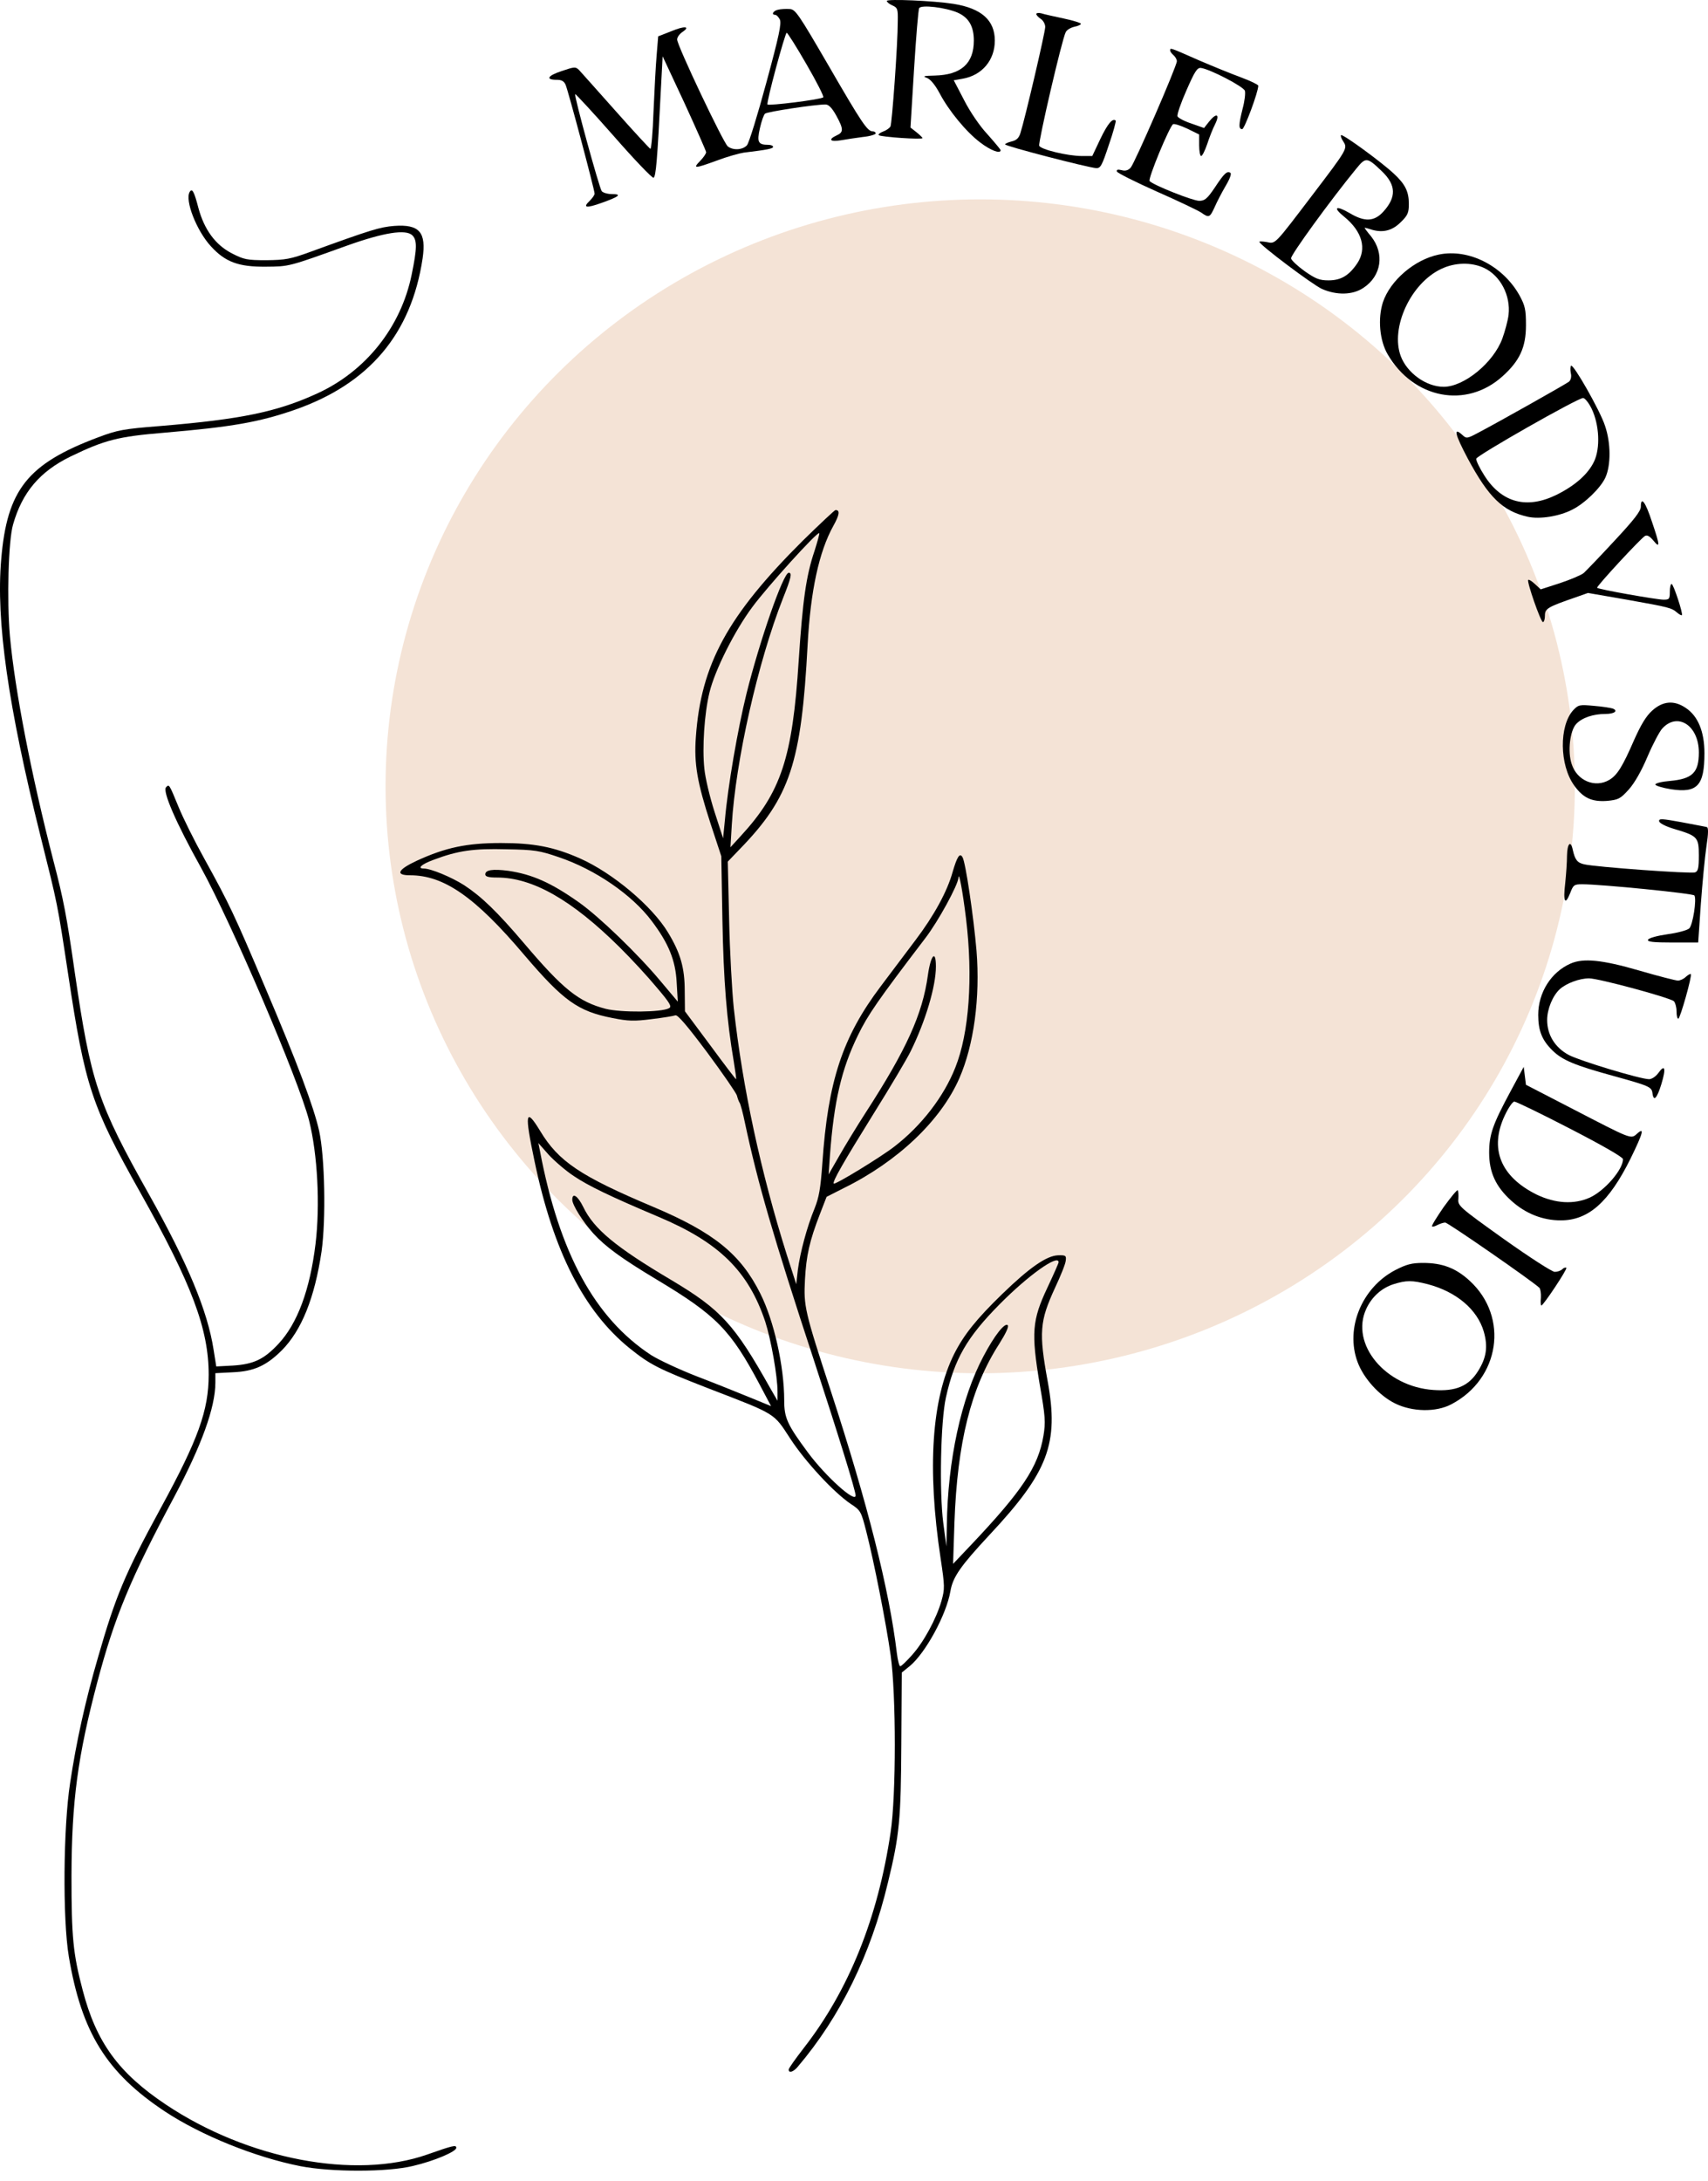 <svg width="130" height="166" viewBox="0 0 130 166" fill="none" xmlns="http://www.w3.org/2000/svg">
<ellipse cx="74.606" cy="59.843" rx="45.26" ry="44.671" fill="#F4E3D6"/>
<path d="M67.5 0.072C67.5 0.158 67.686 0.311 67.924 0.414C68.315 0.584 68.349 0.703 68.332 1.59C68.332 3.398 67.89 9.435 67.771 9.639C67.686 9.759 67.449 9.929 67.211 10.014C66.973 10.1 66.82 10.236 66.888 10.287C67.024 10.424 70.216 10.645 70.216 10.509C70.216 10.475 70.013 10.27 69.758 10.066L69.299 9.707L69.571 5.257C69.724 2.818 69.894 0.72 69.962 0.618C70.131 0.345 71.965 0.567 72.882 0.959C73.731 1.334 74.121 1.999 74.121 3.091C74.121 4.83 73.154 5.7 71.15 5.751C70.267 5.768 70.199 5.802 70.573 5.939C70.844 6.058 71.184 6.484 71.507 7.081C72.203 8.411 73.527 10.031 74.614 10.85C75.395 11.447 76.159 11.737 76.159 11.43C76.159 11.379 75.701 10.833 75.157 10.219C74.563 9.588 73.816 8.48 73.374 7.61L72.593 6.109L73.273 5.99C74.75 5.734 75.718 4.574 75.718 3.091C75.718 1.539 74.699 0.635 72.576 0.294C71.048 0.055 67.5 -0.098 67.5 0.072Z" fill="black"/>
<path d="M59.23 0.738C58.857 0.806 58.67 1.13 59.01 1.13C59.094 1.13 59.247 1.283 59.349 1.471C59.502 1.761 59.298 2.716 58.33 6.28C57.668 8.736 57.006 10.884 56.853 11.055C56.531 11.413 55.8 11.464 55.393 11.14C55.07 10.901 51.539 3.466 51.539 3.006C51.539 2.835 51.709 2.597 51.929 2.443C52.591 2 52.116 1.949 51.097 2.375L50.096 2.767L49.977 4.217C49.909 5.001 49.807 6.945 49.739 8.514C49.688 10.083 49.569 11.362 49.501 11.328C49.433 11.294 48.245 10.015 46.87 8.463C45.494 6.911 44.238 5.513 44.085 5.342C43.813 5.069 43.745 5.069 42.743 5.41C41.657 5.768 41.504 6.075 42.387 6.075C42.743 6.075 42.93 6.178 43.049 6.451C43.253 6.928 45.256 14.448 45.256 14.738C45.256 14.841 45.087 15.079 44.883 15.284C44.323 15.813 44.611 15.864 45.8 15.437C47.141 14.96 47.362 14.772 46.581 14.772C46.258 14.772 45.902 14.67 45.8 14.551C45.613 14.312 43.677 7.269 43.779 7.167C43.813 7.133 45.121 8.548 46.7 10.339C48.262 12.129 49.637 13.562 49.739 13.527C49.926 13.459 50.028 12.197 50.299 6.843L50.435 4.285L52.099 7.849C52.999 9.81 53.746 11.498 53.746 11.584C53.746 11.686 53.542 11.993 53.288 12.248C52.71 12.845 52.846 12.845 54.578 12.214C55.342 11.925 56.259 11.669 56.599 11.618C58.432 11.396 58.84 11.311 58.84 11.174C58.84 11.089 58.67 11.021 58.466 11.021C57.702 11.021 57.6 10.816 57.838 9.759C57.957 9.23 58.127 8.736 58.228 8.65C58.415 8.497 62.032 7.951 62.83 7.951C63.068 7.951 63.322 8.207 63.645 8.787C64.205 9.81 64.222 10.066 63.679 10.305C63.017 10.611 63.169 10.816 63.984 10.68C64.375 10.611 65.139 10.492 65.682 10.424C66.209 10.373 66.65 10.236 66.65 10.151C66.65 10.066 66.548 9.998 66.43 9.998C66.022 9.998 65.615 9.401 63.068 5.001C60.758 1.028 60.538 0.704 60.096 0.687C59.825 0.67 59.434 0.687 59.23 0.738ZM61.387 4.899C62.151 6.212 62.728 7.354 62.66 7.405C62.507 7.576 58.483 8.071 58.415 7.951C58.313 7.798 59.757 2.494 59.876 2.494C59.943 2.494 60.623 3.569 61.387 4.899Z" fill="black"/>
<path d="M78.875 1.063C78.875 1.148 79.028 1.318 79.214 1.438C79.401 1.557 79.554 1.83 79.554 2.052C79.554 2.461 78.009 9.06 77.669 10.118C77.55 10.51 77.364 10.681 76.99 10.766C76.718 10.834 76.498 10.936 76.498 10.987C76.498 11.124 82.78 12.744 83.425 12.795C83.765 12.812 83.867 12.624 84.393 11.039C84.733 10.067 84.953 9.231 84.919 9.18C84.682 8.958 84.308 9.419 83.748 10.578L83.136 11.874H82.356C81.269 11.874 79.214 11.38 79.096 11.09C79.011 10.834 80.827 2.99 81.116 2.444C81.201 2.273 81.49 2.103 81.778 2.035C82.05 1.983 82.271 1.881 82.271 1.813C82.271 1.745 81.676 1.557 80.946 1.404C80.216 1.25 79.452 1.08 79.248 1.011C79.045 0.96 78.875 0.994 78.875 1.063Z" fill="black"/>
<path d="M89.064 3.841C89.064 3.927 89.182 4.08 89.318 4.199C89.454 4.319 89.573 4.523 89.573 4.66C89.573 5.035 86.364 12.419 86.058 12.76C85.871 12.965 85.651 13.033 85.362 12.948C85.073 12.879 84.972 12.914 85.005 13.05C85.056 13.169 86.415 13.851 88.062 14.585C89.692 15.301 91.22 16.034 91.441 16.188C92.018 16.597 92.086 16.563 92.459 15.744C92.629 15.352 93.003 14.636 93.291 14.141C93.597 13.63 93.75 13.22 93.648 13.152C93.393 12.999 93.189 13.169 92.459 14.278C91.882 15.13 91.695 15.284 91.271 15.284C90.795 15.284 87.824 14.107 87.501 13.783C87.349 13.63 88.996 9.656 89.284 9.452C89.386 9.401 89.862 9.554 90.371 9.793L91.271 10.236V11.055C91.271 11.498 91.339 11.873 91.424 11.873C91.509 11.873 91.712 11.464 91.882 10.969C92.035 10.492 92.307 9.793 92.493 9.435C92.867 8.667 92.578 8.565 92.018 9.264L91.644 9.742L90.677 9.401C90.15 9.23 89.675 8.974 89.624 8.855C89.573 8.718 89.879 7.832 90.303 6.877C90.931 5.444 91.118 5.137 91.407 5.171C92.086 5.257 94.65 6.587 94.752 6.911C94.802 7.098 94.735 7.695 94.582 8.258C94.276 9.486 94.259 9.827 94.548 9.827C94.718 9.827 95.77 7.013 95.77 6.519C95.77 6.45 95.193 6.16 94.497 5.905C93.801 5.649 92.324 5.052 91.22 4.575C89.013 3.603 89.064 3.62 89.064 3.841Z" fill="black"/>
<path d="M102.069 10.287C102.018 10.339 102.103 10.56 102.239 10.765C102.579 11.294 102.579 11.311 99.879 14.858C96.959 18.695 97.094 18.558 96.415 18.422C96.109 18.371 95.855 18.354 95.855 18.405C95.855 18.626 99.896 21.662 100.609 21.986C101.73 22.48 102.952 22.463 103.784 21.901C105.142 20.997 105.397 19.308 104.361 17.995C104.056 17.637 103.835 17.33 103.869 17.33C103.903 17.33 104.175 17.399 104.48 17.501C105.312 17.723 106.008 17.535 106.654 16.87C107.146 16.392 107.231 16.171 107.231 15.523C107.231 14.585 106.959 14.022 106.093 13.221C105.193 12.368 102.188 10.168 102.069 10.287ZM105.176 13.033C106.263 14.073 106.297 14.994 105.295 16.102C104.599 16.87 103.869 16.904 102.731 16.222C101.679 15.608 101.407 15.761 102.29 16.478C103.682 17.603 104.056 18.933 103.292 20.059C102.664 20.98 102.052 21.338 101.118 21.338C100.422 21.338 100.134 21.218 99.302 20.639C98.758 20.246 98.3 19.82 98.266 19.667C98.215 19.428 101.305 15.182 103.207 12.863C103.954 11.942 104.039 11.942 105.176 13.033Z" fill="black"/>
<path d="M14.44 14.602C14.049 15.233 14.966 17.569 16.053 18.745C17.139 19.939 18.158 20.314 20.212 20.297C22.029 20.28 21.91 20.314 26.41 18.694C29.229 17.688 30.892 17.432 31.385 17.91C31.758 18.285 31.741 18.916 31.334 20.894C30.519 24.902 27.836 28.261 24.135 29.949C21.078 31.348 18.362 31.91 12.198 32.422C9.38 32.644 8.938 32.729 7.444 33.292C2.096 35.304 0.534 37.265 0.092 42.569C-0.315 47.241 0.619 53.755 3.081 63.629C4.405 68.932 4.354 68.659 5.186 74.133C6.476 82.694 6.952 84.126 10.67 90.743C14.609 97.752 15.883 101.145 15.883 104.624C15.883 107.336 15.085 109.552 12.198 114.839C9.516 119.767 8.803 121.455 7.461 126.128C6.493 129.453 5.814 132.523 5.339 135.678C4.812 139.071 4.761 146.046 5.237 148.894C6.205 154.674 8.106 157.744 12.555 160.694C15.322 162.519 19.415 164.173 22.861 164.855C25.238 165.316 29.5 165.316 31.436 164.838C33.049 164.463 34.73 163.747 34.73 163.457C34.73 163.218 34.458 163.286 32.522 163.968C27.038 165.895 18.871 164.343 12.623 160.166C9.023 157.761 7.325 155.425 6.29 151.451C5.559 148.672 5.441 147.427 5.441 142.754C5.458 137.059 5.916 133.665 7.41 128.004C8.735 123.024 9.906 120.193 13.251 113.935C15.339 110.013 16.392 107.114 16.392 105.221V104.505L17.717 104.437C19.33 104.368 20.264 103.942 21.452 102.765C22.963 101.231 23.948 98.775 24.474 95.245C24.814 92.841 24.729 88.049 24.288 86.053C23.88 84.246 22.657 80.955 20.179 75.14C17.819 69.563 17.445 68.779 15.543 65.334C14.813 64.021 13.93 62.248 13.591 61.412C12.861 59.639 12.877 59.673 12.64 59.911C12.351 60.201 13.37 62.572 15.289 66.016C17.649 70.296 22.725 82.165 23.523 85.269C24.169 87.844 24.372 91.681 24.016 94.665C23.591 98.161 22.64 100.736 21.18 102.288C20.094 103.447 19.313 103.823 17.734 103.925L16.46 103.993L16.256 102.714C15.798 99.764 14.304 96.183 11.349 90.914C7.427 83.939 6.918 82.387 5.695 74.031C5.084 69.751 4.829 68.421 4.065 65.505C2.401 59.042 1.128 52.527 0.754 48.401C0.517 45.672 0.636 41.153 0.992 39.925C1.688 37.47 3.03 35.884 5.373 34.741C7.988 33.479 8.989 33.224 12.47 32.934C17.666 32.49 19.703 32.132 22.42 31.194C28.091 29.216 31.3 25.43 32.166 19.666C32.455 17.671 31.928 17.057 30.009 17.194C28.923 17.279 28.244 17.484 23.608 19.172C22.114 19.718 21.724 19.786 20.28 19.803C18.803 19.803 18.566 19.752 17.666 19.291C16.392 18.643 15.543 17.466 15.102 15.829C14.779 14.585 14.626 14.295 14.44 14.602Z" fill="black"/>
<path d="M109.506 19.376C107.672 19.751 105.821 21.337 105.261 22.991C104.854 24.236 105.006 25.924 105.618 26.965C107.587 30.358 111.611 31.125 114.362 28.636C115.669 27.459 116.145 26.436 116.145 24.748C116.145 23.554 116.077 23.264 115.652 22.48C114.396 20.229 111.781 18.898 109.506 19.376ZM112.936 20.382C114.192 20.962 114.99 22.48 114.82 23.963C114.77 24.39 114.549 25.208 114.345 25.771C113.666 27.613 111.425 29.437 109.88 29.437C108.555 29.437 107.112 28.397 106.62 27.118C105.805 24.952 107.367 21.559 109.693 20.467C110.728 19.973 111.968 19.939 112.936 20.382Z" fill="black"/>
<path d="M119.575 27.834C119.524 27.903 119.507 28.141 119.558 28.397C119.626 28.67 119.558 28.926 119.422 29.045C119.185 29.233 114.04 32.132 112.512 32.933C111.68 33.377 111.612 33.394 111.306 33.104C110.593 32.456 110.729 33.036 111.714 34.894C113.31 37.862 114.38 38.902 116.281 39.328C117.198 39.533 118.692 39.294 119.677 38.782C120.628 38.305 121.833 37.128 122.19 36.344C122.615 35.406 122.615 33.718 122.156 32.388C121.783 31.245 119.745 27.664 119.575 27.834ZM121.137 31.092C121.732 32.319 121.816 34.11 121.324 35.133C120.866 36.088 119.881 36.958 118.472 37.657C116.213 38.765 114.312 38.271 112.987 36.208C112.614 35.628 112.342 35.048 112.359 34.911C112.41 34.656 120.051 30.307 120.492 30.29C120.628 30.29 120.917 30.648 121.137 31.092Z" fill="black"/>
<path d="M124.889 38.561C124.889 38.885 124.396 39.533 122.868 41.17C121.765 42.364 120.712 43.455 120.542 43.609C120.355 43.762 119.557 44.103 118.742 44.376L117.265 44.854L116.824 44.444C116.586 44.223 116.365 44.086 116.314 44.138C116.196 44.257 117.265 47.343 117.435 47.343C117.52 47.343 117.588 47.122 117.588 46.849C117.588 46.32 117.775 46.201 119.948 45.451L120.865 45.127L123.819 45.638C127.062 46.218 127.215 46.252 127.656 46.627C127.809 46.764 127.979 46.849 128.013 46.815C128.115 46.712 127.368 44.444 127.232 44.444C127.147 44.444 127.096 44.717 127.096 45.041C127.096 45.587 127.045 45.638 126.621 45.638C126.094 45.638 121.663 44.854 121.561 44.734C121.476 44.649 124.838 41.017 125.194 40.795C125.364 40.693 125.551 40.795 125.84 41.136C126.366 41.784 126.349 41.511 125.738 39.721C125.245 38.203 124.889 37.726 124.889 38.561Z" fill="black"/>
<path d="M61.098 41.153C55.376 46.849 53.355 50.567 52.965 56.075C52.812 58.121 53.066 59.553 54.085 62.691L54.9 65.164L54.985 70.024C55.07 74.611 55.308 77.63 55.851 80.801C55.97 81.535 56.055 82.132 56.021 82.132C55.987 82.132 55.104 80.972 54.051 79.54L52.133 76.965L52.116 75.413C52.116 73.656 51.793 72.531 50.842 70.962C49.637 68.967 46.648 66.443 44.152 65.334C42.149 64.448 40.621 64.158 38.125 64.158C35.527 64.158 33.914 64.499 31.724 65.505C30.263 66.187 30.06 66.613 31.214 66.613C33.795 66.613 36.172 68.267 39.908 72.684C42.879 76.163 43.983 76.965 46.614 77.476C47.803 77.715 48.261 77.732 49.586 77.561C50.452 77.459 51.267 77.323 51.403 77.272C51.572 77.203 52.302 78.056 53.831 80.102C55.019 81.705 56.038 83.189 56.089 83.376C56.14 83.581 56.225 83.82 56.292 83.922C56.36 84.007 56.547 84.707 56.7 85.457C57.685 90.078 58.822 94 61.98 103.618C63.831 109.28 65.122 113.441 65.122 113.816C65.122 114.413 62.846 112.366 61.505 110.559C59.926 108.427 59.688 107.916 59.688 106.585C59.688 103.976 58.907 100.515 57.872 98.451C56.377 95.45 54.34 93.796 49.688 91.835C44.186 89.516 42.505 88.39 41.113 86.071C39.992 84.229 39.908 84.689 40.689 88.39C42.115 95.228 44.441 99.781 47.905 102.595C49.501 103.874 50.078 104.164 53.882 105.648C59.145 107.677 58.856 107.506 60.147 109.484C61.318 111.275 63.475 113.594 64.765 114.464C65.495 114.941 65.546 115.027 65.92 116.493C66.514 118.795 67.448 123.553 67.787 125.958C68.212 128.959 68.212 136.65 67.787 139.446C66.82 145.978 64.595 151.469 61.2 155.834C60.554 156.67 60.028 157.403 60.028 157.506C60.028 157.795 60.385 157.693 60.724 157.284C63.967 153.464 66.276 148.757 67.584 143.266C68.467 139.651 68.569 138.474 68.602 132.728L68.636 127.288L69.248 126.793C70.453 125.787 72.032 122.888 72.338 121.098C72.525 120.006 73.119 119.171 75.309 116.817C79.792 112.025 80.607 109.86 79.741 105.119C79.062 101.418 79.129 100.549 80.301 98.008C80.726 97.104 81.099 96.183 81.116 95.944C81.167 95.552 81.116 95.518 80.522 95.535C79.656 95.569 78.349 96.473 76.277 98.485C74.324 100.378 73.357 101.589 72.626 103.038C70.912 106.466 70.555 111.735 71.591 118.591C71.913 120.739 71.913 120.91 71.659 121.831C71.268 123.195 70.3 124.986 69.4 125.975C68.993 126.435 68.602 126.81 68.517 126.81C68.45 126.81 68.331 126.367 68.263 125.821C67.686 120.978 66.022 114.396 63.254 105.92C61.233 99.747 61.166 99.406 61.267 97.394C61.369 95.552 61.607 94.461 62.405 92.397L62.914 91.084L64.222 90.419C68.314 88.407 71.608 85.286 73.017 82.063C74.121 79.54 74.613 75.941 74.324 72.343C74.104 69.785 73.492 65.59 73.255 65.232C73.051 64.874 72.847 65.198 72.508 66.358C72.1 67.841 71.081 69.7 69.672 71.559C69.01 72.445 67.821 74.014 67.04 75.055C64.12 78.926 63.016 82.285 62.592 88.526C62.456 90.453 62.337 91.118 61.998 91.971C61.42 93.369 60.894 95.348 60.724 96.661L60.605 97.735L59.892 95.518C57.906 89.209 56.53 82.848 55.851 76.726C55.715 75.43 55.545 72.394 55.495 69.973L55.393 65.573L56.327 64.601C60.13 60.679 60.996 58.07 61.471 49.049C61.692 44.973 62.337 41.989 63.424 40.028C63.899 39.175 63.95 38.817 63.594 38.817C63.526 38.817 62.405 39.874 61.098 41.153ZM61.998 41.921C61.352 43.831 61.098 45.672 60.792 50.26C60.317 57.695 59.451 60.287 56.377 63.629L55.596 64.482L55.698 62.776C55.987 57.916 57.685 50.379 59.587 45.553C60.232 43.933 60.3 43.592 60.028 43.592C59.62 43.592 57.821 48.759 56.819 52.783C56.157 55.461 55.393 59.86 55.172 62.435L55.036 63.8L54.391 61.804C54.034 60.696 53.678 59.212 53.61 58.496C53.44 56.91 53.61 54.301 54 52.698C54.408 51.01 55.902 48.026 57.26 46.201C58.415 44.632 62.218 40.437 62.354 40.574C62.388 40.625 62.218 41.221 61.998 41.921ZM42.522 65.232C45.307 66.17 48.109 68.097 49.603 70.092C50.893 71.797 51.419 73.094 51.504 74.782L51.589 76.231L50.299 74.697C48.567 72.616 45.613 69.768 44.068 68.677C41.945 67.176 40.519 66.545 38.685 66.272C37.497 66.119 36.936 66.204 36.936 66.545C36.936 66.716 37.191 66.784 37.836 66.784C40.536 66.784 43.524 68.489 47.141 72.07C48.041 72.957 49.314 74.338 49.976 75.14C50.995 76.334 51.148 76.606 50.927 76.726C50.367 77.05 47.26 77.067 46.105 76.777C44.05 76.248 42.862 75.293 39.908 71.814C37.836 69.376 36.648 68.233 35.323 67.364C34.355 66.75 32.793 66.102 32.267 66.102C31.724 66.102 32.063 65.778 32.997 65.437C34.848 64.738 36.036 64.567 38.549 64.635C40.689 64.669 41.079 64.738 42.522 65.232ZM73.526 69.905C74.07 74.373 73.764 78.619 72.711 81.245C71.829 83.479 70.131 85.662 68.11 87.23C67.091 88.032 63.577 90.18 63.458 90.078C63.339 89.942 64.171 88.492 66.48 84.775C67.77 82.711 69.044 80.563 69.316 80C70.436 77.732 71.234 75.072 71.234 73.554C71.234 72.241 70.844 72.667 70.623 74.219C70.216 77.186 68.993 79.881 65.869 84.707C65.241 85.679 64.358 87.128 63.899 87.93L63.067 89.379L63.169 87.93C63.475 83.803 64.052 81.347 65.291 78.806C66.055 77.237 66.769 76.197 70.436 71.388C71.404 70.126 72.915 67.364 72.949 66.801C72.983 66.272 73.272 67.824 73.526 69.905ZM43.694 89.516C44.815 90.266 46.445 91.05 50.112 92.602C54.73 94.546 56.955 96.729 58.245 100.583C58.687 101.964 59.179 104.727 59.179 105.92V106.603L58.636 105.665C55.902 100.787 54.883 99.679 51.114 97.428C46.852 94.904 45.205 93.54 44.39 91.852C43.983 91.016 43.558 90.726 43.558 91.306C43.558 91.698 44.356 92.977 45.154 93.864C46.071 94.87 47.277 95.757 49.976 97.377C54.527 100.105 55.613 101.214 57.821 105.375L58.687 107.012L57.108 106.364C56.242 106.006 54.408 105.272 53.032 104.744C51.674 104.215 50.112 103.482 49.552 103.124C45.273 100.31 42.573 95.382 41.096 87.588L40.977 86.992L41.758 87.878C42.2 88.356 43.066 89.106 43.694 89.516ZM80.573 96.064C80.573 96.132 80.182 97.019 79.707 98.025C78.552 100.481 78.484 101.418 79.129 105.324C79.571 107.847 79.588 108.24 79.418 109.28C79.011 111.65 77.805 113.458 73.9 117.585L72.542 119.017L72.644 115.879C72.864 109.774 73.9 105.613 76.056 102.271C76.549 101.487 76.803 100.958 76.701 100.856C76.481 100.634 75.683 101.64 74.851 103.226C73.153 106.415 72.134 111.156 72.066 116.05L72.032 117.687L71.794 115.896C71.489 113.543 71.591 108.154 71.998 106.347C72.644 103.431 73.594 101.777 76.073 99.27C78.281 97.036 80.573 95.416 80.573 96.064Z" fill="black"/>
<path d="M125.755 54.078C125.28 54.504 124.889 55.169 124.363 56.346C123.497 58.342 123.09 58.99 122.495 59.349C121.409 59.997 120.033 59.417 119.626 58.155C119.303 57.199 119.49 55.613 119.966 55.101C120.407 54.624 121.256 54.334 122.207 54.334C122.869 54.334 123.192 54.095 122.75 53.924C122.597 53.873 121.969 53.771 121.324 53.719C120.22 53.617 120.135 53.634 119.745 54.044C118.658 55.238 118.692 58.223 119.813 59.775C120.492 60.73 121.154 61.037 122.326 60.952C123.175 60.867 123.327 60.798 123.973 60.082C124.414 59.587 124.94 58.666 125.399 57.575C125.806 56.619 126.316 55.664 126.519 55.442C127.691 54.163 129.304 55.221 129.304 57.268C129.304 58.803 128.812 59.28 127.097 59.434C126.486 59.485 125.993 59.605 125.993 59.707C125.993 59.792 126.536 59.963 127.182 60.065C129.185 60.372 129.729 59.792 129.729 57.319C129.729 55.681 129.236 54.487 128.302 53.873C127.419 53.276 126.57 53.344 125.755 54.078Z" fill="black"/>
<path d="M126.281 62.504C126.315 62.657 126.791 62.896 127.419 63.084C129.202 63.612 129.303 63.715 129.303 65.096C129.303 66.051 129.253 66.307 129.015 66.392C128.709 66.511 121.408 65.983 120.576 65.778C120.05 65.659 119.88 65.437 119.71 64.687C119.557 63.919 119.286 64.175 119.269 65.113C119.269 65.608 119.201 66.546 119.133 67.211C118.963 68.626 119.116 68.95 119.506 67.978C119.744 67.347 119.812 67.296 120.423 67.296C121.884 67.296 128.862 67.995 128.964 68.148C129.151 68.438 128.845 70.4 128.573 70.655C128.438 70.792 127.69 70.996 126.926 71.099C126.111 71.218 125.483 71.389 125.432 71.525C125.381 71.678 125.84 71.73 127.3 71.73H129.253L129.456 68.779C129.575 67.177 129.762 65.198 129.881 64.414C130.034 63.425 130.034 62.981 129.915 62.947C129.813 62.913 128.947 62.76 127.979 62.572C126.485 62.299 126.247 62.282 126.281 62.504Z" fill="black"/>
<path d="M119.54 73.332C118.063 73.98 117.078 75.531 117.078 77.237C117.078 78.448 117.367 79.164 118.165 79.948C118.912 80.681 119.846 81.074 122.766 81.875C125.534 82.643 125.704 82.711 125.772 83.188C125.856 83.87 126.111 83.615 126.451 82.506C126.824 81.278 126.722 80.954 126.213 81.671C126.026 81.926 125.721 82.131 125.517 82.131C124.855 82.131 120.236 80.733 119.404 80.289C118.352 79.727 117.757 78.754 117.757 77.629C117.757 76.793 118.182 75.77 118.725 75.276C119.218 74.832 120.219 74.457 120.949 74.457C121.663 74.457 127.045 75.907 127.402 76.197C127.503 76.299 127.605 76.64 127.605 76.947C127.605 77.271 127.656 77.527 127.741 77.527C127.877 77.527 128.811 74.236 128.692 74.133C128.658 74.099 128.488 74.184 128.318 74.338C128.149 74.508 127.877 74.628 127.707 74.628C127.554 74.628 126.213 74.287 124.753 73.86C121.934 73.042 120.508 72.905 119.54 73.332Z" fill="black"/>
<path d="M114.973 83.053C113.614 85.577 113.343 86.344 113.343 87.725C113.343 89.226 113.852 90.317 115.024 91.375C116.11 92.364 117.418 92.876 118.793 92.876C120.898 92.876 122.461 91.494 124.108 88.169C125.075 86.191 125.194 85.73 124.566 86.31C124.124 86.702 124.124 86.685 119.71 84.4L116.144 82.558L116.059 81.876L115.974 81.194L114.973 83.053ZM119.506 85.901C121.985 87.18 123.53 88.067 123.53 88.22C123.53 89.004 122.155 90.607 121.017 91.136C119.812 91.682 118.386 91.597 116.959 90.914C114.209 89.55 113.343 87.418 114.531 84.895C114.803 84.315 115.126 83.837 115.261 83.837C115.397 83.837 117.299 84.758 119.506 85.901Z" fill="black"/>
<path d="M109.88 91.865C109.354 92.633 108.946 93.281 108.997 93.332C109.031 93.383 109.218 93.332 109.405 93.23C109.609 93.128 109.863 93.042 109.999 93.042C110.203 93.042 116.604 97.477 117.164 98.006C117.249 98.091 117.3 98.433 117.283 98.757C117.249 99.081 117.266 99.354 117.317 99.354C117.47 99.354 119.304 96.59 119.219 96.488C119.151 96.437 119.015 96.488 118.913 96.59C118.794 96.71 118.54 96.795 118.336 96.795C118.132 96.795 116.417 95.686 114.448 94.288C111.035 91.848 110.95 91.763 111.001 91.234C111.018 90.927 111.001 90.637 110.95 90.586C110.899 90.535 110.424 91.115 109.88 91.865Z" fill="black"/>
<path d="M106.196 96.66C103.649 97.991 102.376 101.094 103.326 103.652C103.785 104.897 104.973 106.21 106.179 106.807C107.486 107.455 109.303 107.489 110.458 106.875C114.159 104.948 114.872 100.242 111.867 97.479C110.814 96.507 109.779 96.115 108.318 96.115C107.452 96.115 107.062 96.217 106.196 96.66ZM108.675 97.735C110.865 98.315 112.444 99.662 112.937 101.35C113.259 102.493 113.14 103.328 112.495 104.351C111.782 105.494 110.797 105.903 109.116 105.784C105.449 105.545 102.749 102.288 103.989 99.611C104.413 98.69 105.16 98.025 106.06 97.735C107.045 97.428 107.469 97.428 108.675 97.735Z" fill="black"/>
</svg>

